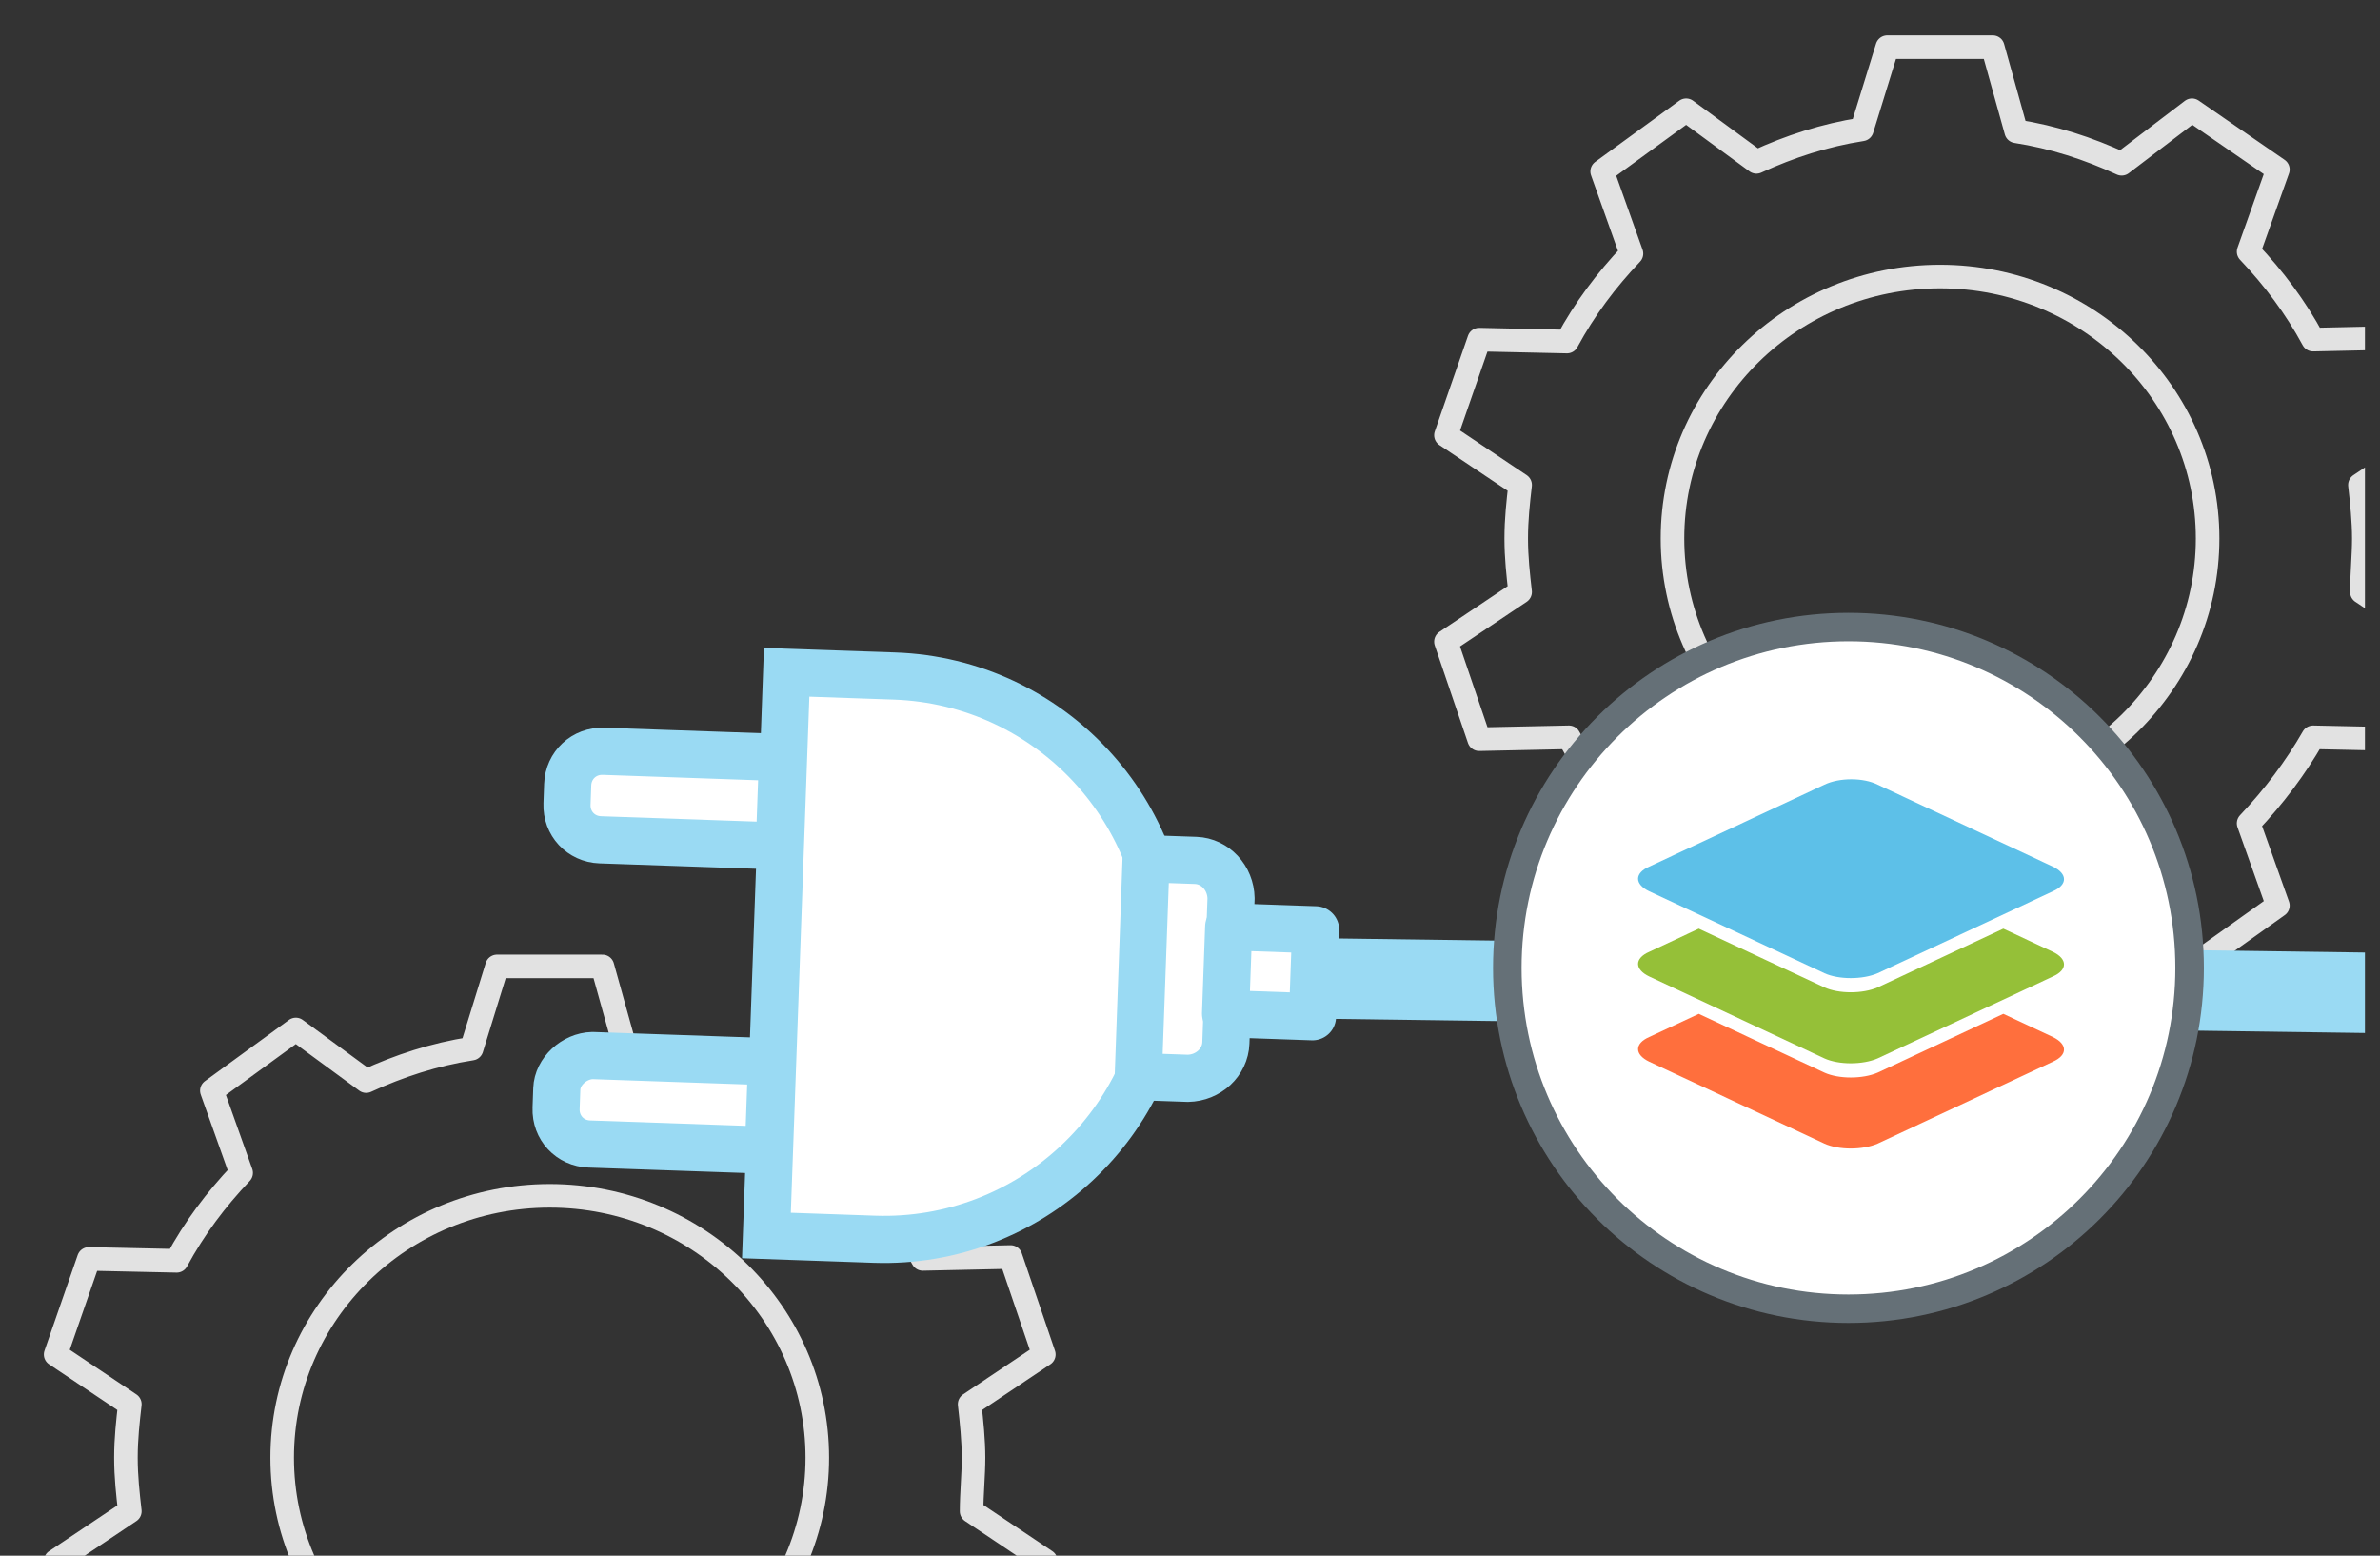 <svg width="101" height="66" viewBox="0 0 101 66" fill="none" xmlns="http://www.w3.org/2000/svg">
<rect x="0" y="0" width="101" height="66" fill="#333333" stroke="none"/>
<g clip-path="url(#clip0_1392_32218)">
<path d="M100.314 22.845C100.314 22.115 100.231 21.303 100.148 20.574L103.297 18.465L101.888 14.328L98.159 14.409C97.413 13.031 96.501 11.814 95.424 10.678L96.667 7.191L93.02 4.677L90.037 6.948C88.628 6.299 87.136 5.812 85.561 5.569L84.567 2H80.091L79.014 5.488C77.439 5.731 75.947 6.218 74.538 6.866L71.555 4.677L67.991 7.272L69.234 10.76C68.157 11.895 67.245 13.112 66.499 14.491L62.77 14.409L61.361 18.465L64.51 20.574C64.427 21.303 64.344 22.034 64.344 22.845C64.344 23.656 64.427 24.386 64.51 25.116L61.361 27.224L62.77 31.361L66.582 31.28C67.328 32.658 68.24 33.875 69.317 34.929L67.991 38.417L71.638 41.013L74.621 38.742C76.03 39.39 77.522 39.877 79.014 40.12L80.091 43.689H84.567L85.644 40.12C87.219 39.877 88.711 39.39 90.037 38.742L93.02 41.013L96.667 38.417L95.424 34.929C96.501 33.794 97.413 32.577 98.159 31.28L101.971 31.361L103.38 27.224L100.231 25.116C100.231 24.386 100.314 23.575 100.314 22.845Z" stroke="#E2E2E2" stroke-miterlimit="10" stroke-linecap="round" stroke-linejoin="round"/>
<path d="M82.329 33.956C88.6 33.956 93.684 28.981 93.684 22.844C93.684 16.707 88.6 11.733 82.329 11.733C76.059 11.733 70.975 16.707 70.975 22.844C70.975 28.981 76.059 33.956 82.329 33.956Z" stroke="#E2E2E2" stroke-miterlimit="10" stroke-linecap="round" stroke-linejoin="round"/>
<path d="M41.314 61.845C41.314 61.115 41.231 60.303 41.148 59.574L44.297 57.465L42.888 53.328L39.159 53.409C38.413 52.031 37.501 50.814 36.424 49.678L37.667 46.191L34.02 43.676L31.037 45.947C29.628 45.299 28.136 44.812 26.561 44.569L25.567 41H21.091L20.014 44.488C18.439 44.731 16.947 45.218 15.539 45.866L12.555 43.676L8.991 46.272L10.234 49.76C9.157 50.895 8.245 52.112 7.499 53.49L3.77 53.409L2.361 57.465L5.51 59.574C5.427 60.303 5.344 61.033 5.344 61.845C5.344 62.656 5.427 63.386 5.51 64.116L2.361 66.224L3.77 70.361L7.582 70.28C8.328 71.659 9.24 72.875 10.317 73.93L8.991 77.417L12.638 80.013L15.621 77.742C17.03 78.39 18.522 78.877 20.014 79.12L21.091 82.689H25.567L26.644 79.12C28.219 78.877 29.711 78.39 31.037 77.742L34.02 80.013L37.667 77.417L36.424 73.93C37.501 72.794 38.413 71.577 39.159 70.28L42.971 70.361L44.38 66.224L41.231 64.116C41.231 63.386 41.314 62.575 41.314 61.845Z" stroke="#E2E2E2" stroke-miterlimit="10" stroke-linecap="round" stroke-linejoin="round"/>
<path d="M23.329 72.956C29.6 72.956 34.684 67.981 34.684 61.844C34.684 55.708 29.6 50.733 23.329 50.733C17.059 50.733 11.975 55.708 11.975 61.844C11.975 67.981 17.059 72.956 23.329 72.956Z" stroke="#E2E2E2" stroke-miterlimit="10" stroke-linecap="round" stroke-linejoin="round"/>
<path d="M25.145 44.782L32.744 45.045L32.609 48.798L25.011 48.535C24.187 48.507 23.569 47.843 23.599 47.02L23.628 46.196C23.654 45.463 24.366 44.8 25.145 44.782Z" fill="white" stroke="#9ADAF3" stroke-width="2" stroke-miterlimit="10" stroke-linecap="round" stroke-linejoin="round"/>
<path d="M25.609 31.874L33.207 32.138L33.073 35.891L25.474 35.628C24.65 35.599 24.032 34.936 24.062 34.112L24.091 33.288C24.121 32.465 24.785 31.846 25.609 31.874Z" fill="white" stroke="#9ADAF3" stroke-width="2" stroke-miterlimit="10" stroke-linecap="round" stroke-linejoin="round"/>
<path d="M33.383 28.523L37.96 28.681C44.552 28.91 49.715 34.451 49.479 41.042C49.242 47.633 43.694 52.803 37.103 52.575L32.525 52.416L33.383 28.523Z" fill="white" stroke="#9ADAF3" stroke-width="2" stroke-miterlimit="10"/>
<path d="M48.636 36.429L50.741 36.502C51.565 36.531 52.227 37.241 52.242 38.112L52.022 44.246C51.992 45.07 51.281 45.733 50.409 45.748L48.304 45.675L48.636 36.429Z" fill="white" stroke="#9ADAF3" stroke-width="2" stroke-miterlimit="10" stroke-linecap="round" stroke-linejoin="round"/>
<path d="M52.008 43.008L55.698 43.136L55.831 39.446L52.141 39.318L52.008 43.008Z" fill="white" stroke="#9ADAF3" stroke-width="2" stroke-miterlimit="10" stroke-linecap="round" stroke-linejoin="round"/>
<path d="M56.417 41.516L139.486 42.654" stroke="#9ADAF3" stroke-width="3.414"/>
<path d="M92.482 41.132C92.482 48.896 86.188 55.191 78.423 55.191C70.659 55.191 64.365 48.896 64.365 41.132C64.365 33.367 70.659 27.073 78.423 27.073C86.188 27.073 92.482 33.367 92.482 41.132Z" fill="white"/>
<path fill-rule="evenodd" clip-rule="evenodd" d="M93.526 41.063C93.526 49.379 86.776 56.126 78.443 56.126C70.111 56.126 63.361 49.379 63.361 41.063C63.361 32.746 70.111 26 78.443 26C86.776 26 93.526 32.746 93.526 41.063ZM78.443 54.919C86.104 54.919 92.315 48.715 92.315 41.063C92.315 33.41 86.104 27.207 78.443 27.207C70.782 27.207 64.572 33.41 64.572 41.063C64.572 48.715 70.782 54.919 78.443 54.919Z" fill="#657077"/>
<path fill-rule="evenodd" clip-rule="evenodd" d="M77.424 41.289L69.99 37.813C69.356 37.51 69.356 37.041 69.99 36.765L77.424 33.289C78.057 32.985 79.076 32.985 79.681 33.289L87.115 36.765C87.748 37.068 87.748 37.537 87.115 37.813L79.681 41.289C79.048 41.565 78.029 41.565 77.424 41.289Z" fill="#5DC0E8"/>
<path fill-rule="evenodd" clip-rule="evenodd" d="M72.09 43.013L77.424 45.507C78.03 45.782 79.048 45.782 79.682 45.507L85.015 43.013L87.115 43.995C87.748 44.298 87.748 44.767 87.115 45.043L79.681 48.519C79.048 48.795 78.029 48.795 77.424 48.519L69.99 45.043C69.356 44.74 69.356 44.271 69.99 43.995L72.09 43.013Z" fill="#FF6F3D"/>
<path fill-rule="evenodd" clip-rule="evenodd" d="M72.09 39.398L77.424 41.891C78.029 42.167 79.048 42.167 79.681 41.891L85.015 39.398L87.115 40.38C87.748 40.683 87.748 41.152 87.115 41.428L79.681 44.904C79.048 45.18 78.029 45.18 77.424 44.904L69.99 41.428C69.356 41.125 69.356 40.656 69.99 40.38L72.09 39.398Z" fill="#95C038"/>
</g>
<defs>
<clipPath id="clip0_1392_32218">
<rect width="100" height="66" fill="white" transform="translate(0.361)"/>
</clipPath>
</defs>
</svg>

